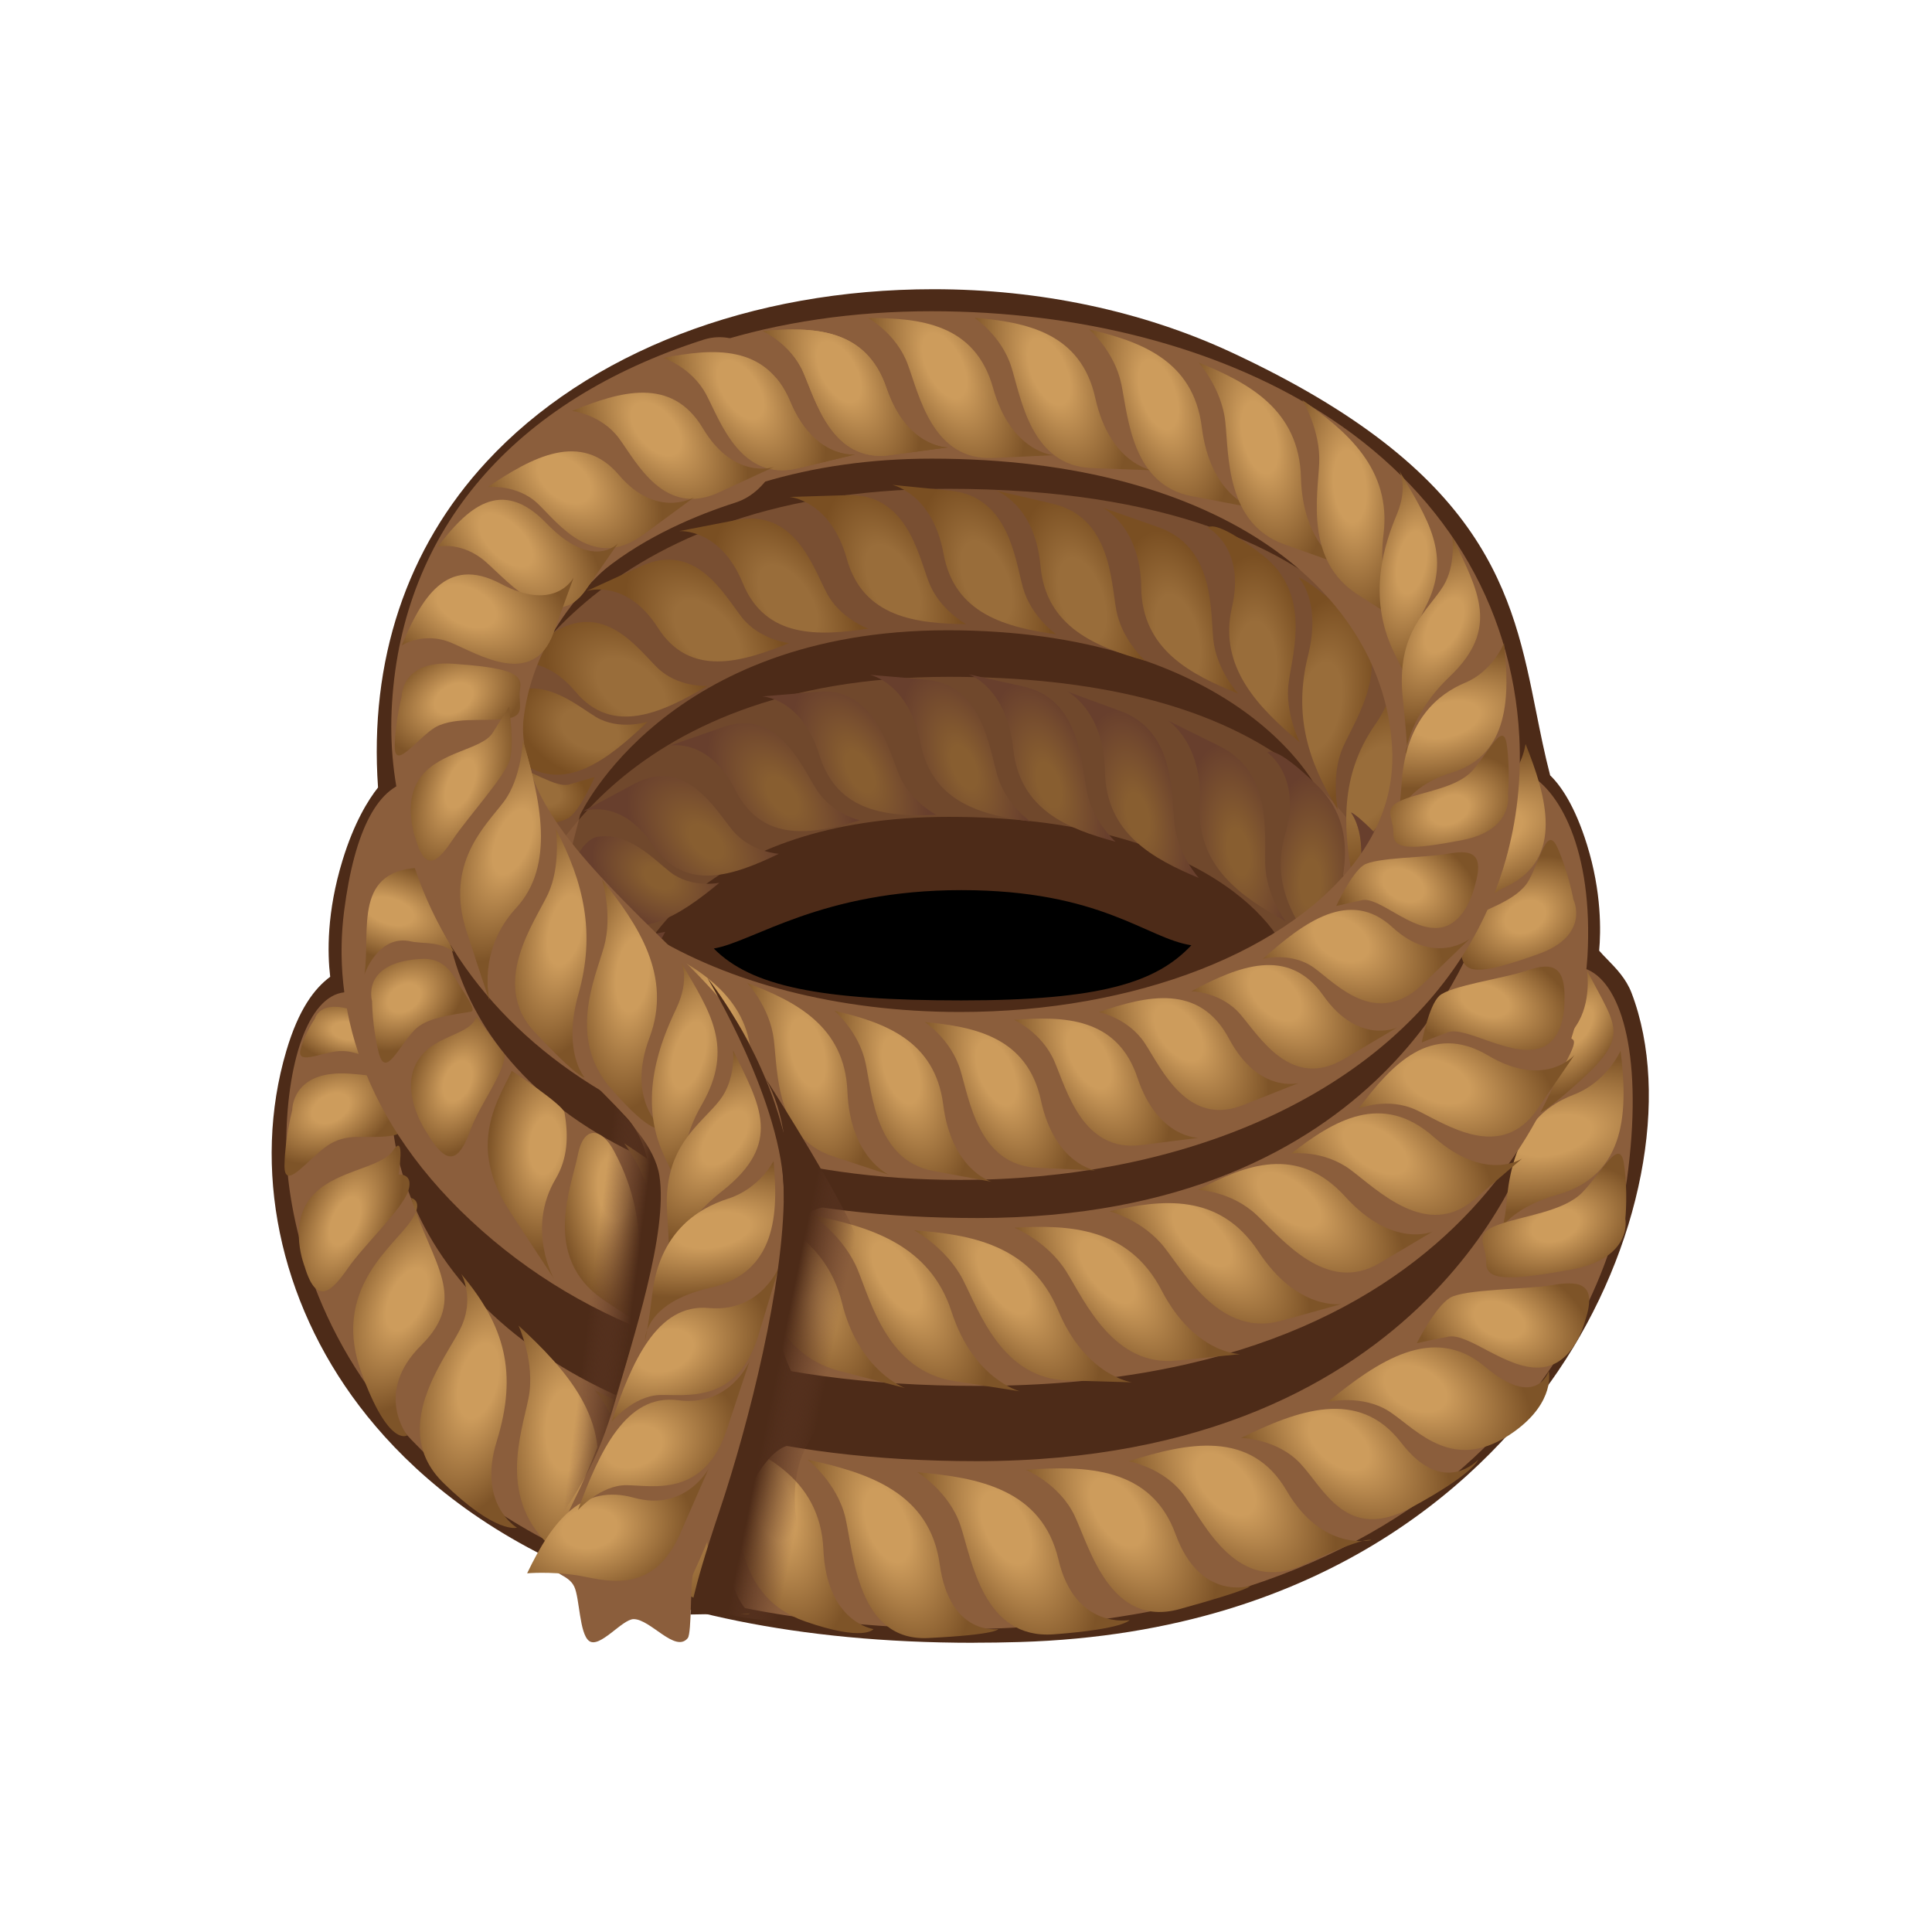 <?xml version="1.0" encoding="utf-8"?>
<!-- Generator: Adobe Illustrator 15.0.0, SVG Export Plug-In . SVG Version: 6.00 Build 0)  -->
<!DOCTYPE svg PUBLIC "-//W3C//DTD SVG 1.1//EN" "http://www.w3.org/Graphics/SVG/1.1/DTD/svg11.dtd">
<svg version="1.1" id="Layer_1" xmlns="http://www.w3.org/2000/svg" xmlns:xlink="http://www.w3.org/1999/xlink" x="0px" y="0px"
	 width="200px" height="200px" viewBox="0 0 200 200" enable-background="new 0 0 200 200" xml:space="preserve">
<g id="icon">
	<g id="Layer_2">
	</g>
	<g>
		
			<radialGradient id="SVGID_1_" cx="249.425" cy="-629.999" r="69.238" gradientTransform="matrix(1 0 0 -1 -150 -530)" gradientUnits="userSpaceOnUse">
			<stop  offset="0.08" style="stop-color:#B8CFF0"/>
			<stop  offset="0.16" style="stop-color:#8DA6C7"/>
			<stop  offset="0.73" style="stop-color:#000000"/>
			<stop  offset="0.81" style="stop-color:#08090B"/>
			<stop  offset="1" style="stop-color:#3F4A5D"/>
		</radialGradient>
		<path fill="url(#SVGID_1_)" d="M100.734,169.12c-35.873-0.002-53.312-13.216-61.627-24.302
			c-8.285-11.047-11.092-24.975-7.512-37.256c1.1-3.773,2.537-6.114,4.024-7.636c-0.156-2.669,0.033-6.488,1.418-11.078
			c1.006-3.337,2.229-5.644,3.268-7.172c-0.66-12.8,3.213-24.171,11.268-32.997c10.325-11.314,26.818-17.803,45.253-17.803
			c10.658,0,21.023,2.232,29.968,6.454c26.103,12.321,28.595,24.984,31.003,37.23c0.363,1.848,0.711,3.614,1.143,5.374
			c1.268,1.455,2.595,3.75,3.701,7.367c1.299,4.231,1.463,7.88,1.368,10.202c0.929,0.964,2.175,2.277,2.884,4.162
			c4.185,11.109,1.275,26.662-7.406,39.618c-6.68,9.964-22.613,26.819-54.305,27.765c-1.494,0.045-2.988,0.067-4.44,0.067
			C100.738,169.12,100.736,169.12,100.734,169.12z"/>
		<path fill="#4D2B18" d="M100.827,170.061c-37.181-0.002-55.117-13.32-63.615-24.494c-8.317-10.935-11.148-24.685-7.572-36.779
			c1.274-4.311,2.906-6.458,4.541-7.672c-0.292-2.452-0.365-6.691,1.275-12.048c1.2-3.924,2.67-6.275,3.678-7.546
			c-0.924-13.133,2.949-24.773,11.239-33.73C60.87,36.445,77.735,29.939,96.644,29.939c10.979,0,21.638,2.259,30.827,6.535
			c26.598,12.379,29.118,25.018,31.557,37.239c0.43,2.146,0.871,4.357,1.443,6.55c1.1,1.066,2.562,3.148,3.814,7.183
			c1.529,4.916,1.438,9.02,1.259,10.964c0.243,0.288,0.556,0.608,0.845,0.904c0.91,0.934,1.942,1.993,2.504,3.459
			c4.092,10.716,1.03,26.465-7.619,39.189c-6.834,10.057-23.168,27.064-55.776,28.021c-1.565,0.048-3.14,0.07-4.664,0.07
			C100.83,170.061,100.828,170.061,100.827,170.061z"/>
		<g>
			<path fill="#8B5E3C" d="M101.102,168.641c-65.743,0-71.452-41.17-71.47-49.895c-0.019-8.691,2.262-15.627,6.011-16.021
				c3.749-0.386,4.553,7.633,4.863,12.418c1.078,16.659,17.594,36.115,60.596,36.115c47.6,0,57.477-33.383,57.567-33.721
				c1.265-4.52,2.188-18.751,5.731-17.14c3.543,1.612,5.748,9.195,4.013,21.746C166.88,133.223,155.096,167.417,101.102,168.641z"/>
		</g>
		<g opacity="0.71">
			<path fill="#8B5E3C" d="M142.589,91.914c-3.478,0-4.269-1.303-4.596-5.809c-0.404-5.55-10.986-20.859-39.895-20.859
				c-29.102,0-37.984,18.958-38.047,19.121c0.054-0.14-1.968,7.547-1.968,7.547l-8.146-14.777
				c0.903-2.715,9.936-26.536,48.161-26.536c45.429,0,50.734,24.353,51.279,31.816c0.35,4.78-2.404,9.015-6.15,9.46
				C143.016,91.902,142.8,91.914,142.589,91.914z"/>
		</g>
		<g opacity="0.57">
			<path fill="#8B5E3C" d="M136.35,105.256c-3.479,0-2.416-0.479-2.744-4.984c-0.277-3.818-8.795-15.711-35.377-15.711
				c-25.779,0-32.064,14.73-32.121,14.871c0.062-0.155-1.21-0.193-1.21-0.193L54.12,94.543c0.834-2.505,9.157-24.479,44.105-24.479
				c15.156,0,26.932,2.941,34.998,8.741c9.604,6.904,11.621,15.97,11.971,20.759c0.353,4.779-3.834,2.909-7.58,3.354
				C137.4,102.943,136.561,105.256,136.35,105.256z"/>
		</g>
		<g>
			
				<radialGradient id="SVGID_2_" cx="-1407.064" cy="1034.502" r="6.71" gradientTransform="matrix(-0.872 -0.296 -0.449 1.88 -625.875 -2288.275)" gradientUnits="userSpaceOnUse">
				<stop  offset="0.351" style="stop-color:#996D3A"/>
				<stop  offset="0.879" style="stop-color:#7A4F22"/>
			</radialGradient>
			<path fill="url(#SVGID_2_)" d="M138.482,83.812c0,0-0.721-3.574,0.529-6.43c1.252-2.854,5.605-9.189,0.777-13.508
				c-4.684-4.187-5.354-4.076-5.354-4.076s2.387,2.384,0.977,8.053C133.88,74.021,135.389,78.84,138.482,83.812z"/>
			
				<radialGradient id="SVGID_3_" cx="-1605.113" cy="675.415" r="6.71" gradientTransform="matrix(-0.702 -0.724 -1.01 1.484 -302.73 -2083.225)" gradientUnits="userSpaceOnUse">
				<stop  offset="0.351" style="stop-color:#996D3A"/>
				<stop  offset="0.879" style="stop-color:#7A4F22"/>
			</radialGradient>
			<path fill="url(#SVGID_3_)" d="M140.073,91.174c0,0,0.481-3.639,2.534-5.597c2.054-1.957,8.054-5.479,5.021-11.933
				c-2.938-6.257-3.588-6.504-3.588-6.504s1.418,3.416-1.681,7.861C138.991,79.84,138.833,85.023,140.073,91.174z"/>
			
				<radialGradient id="SVGID_4_" cx="-1147.28" cy="1197.523" r="6.661" gradientTransform="matrix(-0.907 0.045 0.056 1.952 -977.637 -2217.058)" gradientUnits="userSpaceOnUse">
				<stop  offset="0.351" style="stop-color:#996D3A"/>
				<stop  offset="0.879" style="stop-color:#7A4F22"/>
			</radialGradient>
			<path fill="url(#SVGID_4_)" d="M134.559,76.854c0,0-1.604-3.122-1.146-6.296c0.455-3.177,2.318-9.18-2.732-13.106
				c-5.057-3.925-5.629-2.811-5.629-2.811s3.914,2.019,2.479,8.221C126.089,69.066,130.329,73.296,134.559,76.854z"/>
			
				<radialGradient id="SVGID_5_" cx="-847.507" cy="1299.937" r="6.677" gradientTransform="matrix(-0.861 0.353 0.513 1.849 -1274.675 -2038.412)" gradientUnits="userSpaceOnUse">
				<stop  offset="0.351" style="stop-color:#996D3A"/>
				<stop  offset="0.879" style="stop-color:#7A4F22"/>
			</radialGradient>
			<path fill="url(#SVGID_5_)" d="M128.188,71.805c0,0-2.274-2.438-2.588-5.632c-0.307-3.196,0.07-9.579-5.711-11.607
				c-5.777-2.026-5.777-2.026-5.777-2.026s3.947,1.854,4.027,8.28C118.221,67.248,123.288,69.845,128.188,71.805z"/>
			
				<radialGradient id="SVGID_6_" cx="-734.492" cy="1322.266" r="6.675" gradientTransform="matrix(-0.831 0.446 0.651 1.783 -1359.14 -1967.908)" gradientUnits="userSpaceOnUse">
				<stop  offset="0.351" style="stop-color:#996D3A"/>
				<stop  offset="0.879" style="stop-color:#7A4F22"/>
			</radialGradient>
			<path fill="url(#SVGID_6_)" d="M118.547,68.396c0,0-2.454-2.178-3.003-5.322c-0.549-3.147-0.655-9.541-6.567-10.924
				c-5.91-1.381-5.91-1.381-5.91-1.381s4.072,1.411,4.641,7.798C108.271,64.955,113.518,66.983,118.547,68.396z"/>
			
				<radialGradient id="SVGID_7_" cx="-600.672" cy="1341.022" r="6.675" gradientTransform="matrix(-0.787 0.552 0.808 1.686 -1454.155 -1869.213)" gradientUnits="userSpaceOnUse">
				<stop  offset="0.351" style="stop-color:#996D3A"/>
				<stop  offset="0.879" style="stop-color:#7A4F22"/>
			</radialGradient>
			<path fill="url(#SVGID_7_)" d="M109.348,65.675c0,0-2.636-1.841-3.466-4.893c-0.83-3.055-1.512-9.393-7.518-9.991
				c-6.004-0.599-6.004-0.599-6.004-0.599s4.177,0.868,5.316,7.138C98.815,63.605,104.216,64.932,109.348,65.675z"/>
			
				<radialGradient id="SVGID_8_" cx="-463.671" cy="1351.73" r="6.677" gradientTransform="matrix(-0.733 0.651 0.955 1.57 -1538.334 -1759.973)" gradientUnits="userSpaceOnUse">
				<stop  offset="0.351" style="stop-color:#996D3A"/>
				<stop  offset="0.879" style="stop-color:#7A4F22"/>
			</radialGradient>
			<path fill="url(#SVGID_8_)" d="M100.017,64.614c0,0-2.787-1.486-3.887-4.409c-1.099-2.926-2.344-9.133-8.373-8.947
				c-6.027,0.187-6.027,0.187-6.027,0.187s4.232,0.319,5.929,6.399C89.353,63.929,94.845,64.543,100.017,64.614z"/>
			
				<radialGradient id="SVGID_9_" cx="-296.446" cy="1353.972" r="6.678" gradientTransform="matrix(-0.655 0.763 1.121 1.401 -1630.418 -1608.467)" gradientUnits="userSpaceOnUse">
				<stop  offset="0.351" style="stop-color:#996D3A"/>
				<stop  offset="0.879" style="stop-color:#7A4F22"/>
			</radialGradient>
			<path fill="url(#SVGID_9_)" d="M89.897,65.078c0,0-2.929-1.021-4.343-3.74c-1.414-2.721-3.337-8.666-9.297-7.511
				C70.3,54.983,70.3,54.983,70.3,54.983s4.235-0.366,6.591,5.381C79.245,66.116,84.761,65.841,89.897,65.078z"/>
			
				<radialGradient id="SVGID_10_" cx="-66.454" cy="1322.088" r="6.676" gradientTransform="matrix(-0.512 0.919 1.342 1.13 -1735.079 -1367.321)" gradientUnits="userSpaceOnUse">
				<stop  offset="0.351" style="stop-color:#996D3A"/>
				<stop  offset="0.879" style="stop-color:#7A4F22"/>
			</radialGradient>
			<path fill="url(#SVGID_10_)" d="M81.685,66.573c0,0-3.053-0.319-4.908-2.692c-1.857-2.378-4.77-7.853-10.422-5.272
				c-5.65,2.582-5.65,2.582-5.65,2.582s4.096-1.381,7.398,3.793C71.405,70.162,76.772,68.565,81.685,66.573z"/>
			
				<radialGradient id="SVGID_11_" cx="91.227" cy="1292.221" r="6.678" gradientTransform="matrix(-0.407 0.992 1.456 0.904 -1779.042 -1187.41)" gradientUnits="userSpaceOnUse">
				<stop  offset="0.351" style="stop-color:#996D3A"/>
				<stop  offset="0.879" style="stop-color:#7A4F22"/>
			</radialGradient>
			<path fill="url(#SVGID_11_)" d="M73.226,71.008c0,0-3.065,0.174-5.168-1.88c-2.104-2.058-5.596-7.013-10.918-3.553
				c-5.322,3.461-5.322,3.461-5.322,3.461s3.912-2.022,7.758,2.572C63.421,76.207,68.57,73.767,73.226,71.008z"/>
			
				<radialGradient id="SVGID_12_" cx="314.194" cy="1222.519" r="5.278" gradientTransform="matrix(-0.223 1.072 1.584 0.509 -1805.329 -883.599)" gradientUnits="userSpaceOnUse">
				<stop  offset="0.351" style="stop-color:#996D3A"/>
				<stop  offset="0.879" style="stop-color:#7A4F22"/>
			</radialGradient>
			<path fill="url(#SVGID_12_)" d="M67.045,74.714c0,0-2.968,0.956-5.388-0.511c-1.871-1.135-4.86-3.747-8.246-2.685
				c-0.993,0.312-4.19,3.781,0.383,7.278C58.368,82.301,62.977,78.6,67.045,74.714z"/>
			
				<radialGradient id="SVGID_13_" cx="-902.438" cy="43.182" r="3.417" gradientTransform="matrix(0.22 -1.064 -1.572 -0.46 322.54 -858.351)" gradientUnits="userSpaceOnUse">
				<stop  offset="0.351" style="stop-color:#996D3A"/>
				<stop  offset="0.879" style="stop-color:#7A4F22"/>
			</radialGradient>
			<path fill="url(#SVGID_13_)" d="M52.572,79.158c2.438,0.501,4.938,2.439,6.343,2.049c1.725-0.48,2.646-0.771,2.646-0.771
				s-1.434,3.326-2.639,4.192c-0.521,0.374-1.782,0.649-3.225,0.886C53.792,85.826,52.017,79.045,52.572,79.158z"/>
		</g>
		<g>
			
				<radialGradient id="SVGID_14_" cx="-1509.919" cy="959.393" r="6.709" gradientTransform="matrix(-0.814 -0.394 -0.554 1.822 -556.18 -2244.283)" gradientUnits="userSpaceOnUse">
				<stop  offset="0.188" style="stop-color:#885E30"/>
				<stop  offset="0.879" style="stop-color:#683F2D"/>
			</radialGradient>
			<path fill="url(#SVGID_14_)" d="M142.113,108.482c0,0-0.45-3.644,0.933-6.344c1.384-2.705,5.966-8.523,1.64-13.371
				c-4.193-4.696-4.843-4.661-4.843-4.661s2.121,2.643,0.396,8.131C138.363,98.213,139.486,103.182,142.113,108.482z"/>
			
				<radialGradient id="SVGID_15_" cx="-1280.254" cy="1148.739" r="6.663" gradientTransform="matrix(-0.87 -0.057 -0.076 1.95 -890.86 -2221.637)" gradientUnits="userSpaceOnUse">
				<stop  offset="0.188" style="stop-color:#885E30"/>
				<stop  offset="0.879" style="stop-color:#683F2D"/>
			</radialGradient>
			<path fill="url(#SVGID_15_)" d="M138.823,101.109c0,0-1.326-3.292-0.679-6.398c0.646-3.113,2.822-8.884-1.744-13.363
				c-4.567-4.478-5.188-3.434-5.188-3.434s3.604,2.453,1.824,8.467C131.251,92.4,135.021,97.09,138.823,101.109z"/>
			
				<radialGradient id="SVGID_16_" cx="-997.269" cy="1277.817" r="6.677" gradientTransform="matrix(-0.846 0.255 0.368 1.899 -1185.726 -2084.142)" gradientUnits="userSpaceOnUse">
				<stop  offset="0.188" style="stop-color:#885E30"/>
				<stop  offset="0.879" style="stop-color:#683F2D"/>
			</radialGradient>
			<path fill="url(#SVGID_16_)" d="M133.075,95.365c0,0-2.013-2.686-2.099-5.902c-0.08-3.219,0.699-9.533-4.688-12.203
				c-5.387-2.669-5.387-2.669-5.387-2.669s3.646,2.29,3.301,8.701C123.855,89.704,128.523,92.86,133.075,95.365z"/>
			
				<radialGradient id="SVGID_17_" cx="-887.378" cy="1310.1" r="6.674" gradientTransform="matrix(-0.824 0.351 0.503 1.85 -1272.386 -2027.74)" gradientUnits="userSpaceOnUse">
				<stop  offset="0.188" style="stop-color:#885E30"/>
				<stop  offset="0.879" style="stop-color:#683F2D"/>
			</radialGradient>
			<path fill="url(#SVGID_17_)" d="M124.093,90.884c0,0-2.2-2.444-2.518-5.64c-0.313-3.197,0.008-9.577-5.548-11.62
				c-5.555-2.042-5.555-2.042-5.555-2.042s3.795,1.865,3.914,8.29C114.503,86.301,119.38,88.91,124.093,90.884z"/>
			
				<radialGradient id="SVGID_18_" cx="-754.607" cy="1339.399" r="6.678" gradientTransform="matrix(-0.788 0.462 0.66 1.771 -1370.038 -1942.175)" gradientUnits="userSpaceOnUse">
				<stop  offset="0.188" style="stop-color:#885E30"/>
				<stop  offset="0.879" style="stop-color:#683F2D"/>
			</radialGradient>
			<path fill="url(#SVGID_18_)" d="M115.484,87.139c0,0-2.396-2.131-2.985-5.264c-0.591-3.135-0.822-9.525-6.521-10.799
				c-5.694-1.271-5.694-1.271-5.694-1.271s3.932,1.335,4.604,7.708C105.562,83.892,110.634,85.82,115.484,87.139z"/>
			
				<radialGradient id="SVGID_19_" cx="-617.439" cy="1361.785" r="6.676" gradientTransform="matrix(-0.744 0.566 0.808 1.671 -1459.883 -1846.659)" gradientUnits="userSpaceOnUse">
				<stop  offset="0.188" style="stop-color:#885E30"/>
				<stop  offset="0.879" style="stop-color:#683F2D"/>
			</radialGradient>
			<path fill="url(#SVGID_19_)" d="M106.643,85.031c0,0-2.562-1.793-3.42-4.828c-0.854-3.039-1.636-9.361-7.406-9.855
				c-5.77-0.492-5.77-0.492-5.77-0.492s4.022,0.792,5.239,7.041C96.501,83.15,101.708,84.38,106.643,85.031z"/>
			
				<radialGradient id="SVGID_20_" cx="-447.863" cy="1377.019" r="6.676" gradientTransform="matrix(-0.676 0.686 0.978 1.521 -1560.441 -1707.302)" gradientUnits="userSpaceOnUse">
				<stop  offset="0.188" style="stop-color:#885E30"/>
				<stop  offset="0.879" style="stop-color:#683F2D"/>
			</radialGradient>
			<path fill="url(#SVGID_20_)" d="M96.946,84.355c0,0-2.73-1.348-3.9-4.215c-1.171-2.869-2.613-9.008-8.383-8.527
				c-5.768,0.481-5.768,0.481-5.768,0.481s4.07,0.112,5.938,6.102C86.701,84.191,91.989,84.537,96.946,84.355z"/>
			
				<radialGradient id="SVGID_21_" cx="-207.755" cy="1365.051" r="6.675" gradientTransform="matrix(-0.55 0.857 1.207 1.276 -1680.892 -1481.381)" gradientUnits="userSpaceOnUse">
				<stop  offset="0.188" style="stop-color:#885E30"/>
				<stop  offset="0.879" style="stop-color:#683F2D"/>
			</radialGradient>
			<path fill="url(#SVGID_21_)" d="M89.003,84.92c0,0-2.896-0.66-4.511-3.233c-1.616-2.579-4.036-8.358-9.606-6.424
				c-5.567,1.935-5.567,1.935-5.567,1.935s4.004-0.912,6.815,4.612C78.946,87.34,84.179,86.352,89.003,84.92z"/>
			
				<radialGradient id="SVGID_22_" cx="-41.703" cy="1348.034" r="6.678" gradientTransform="matrix(-0.454 0.942 1.331 1.064 -1740.058 -1307.911)" gradientUnits="userSpaceOnUse">
				<stop  offset="0.188" style="stop-color:#885E30"/>
				<stop  offset="0.879" style="stop-color:#683F2D"/>
			</radialGradient>
			<path fill="url(#SVGID_22_)" d="M80.628,88.386c0,0-2.939-0.171-4.812-2.454c-1.871-2.286-4.879-7.615-10.193-4.768
				c-5.312,2.848-5.312,2.848-5.312,2.848s3.87-1.572,7.239,3.436C70.919,92.462,75.999,90.611,80.628,88.386z"/>
			
				<radialGradient id="SVGID_23_" cx="201.049" cy="1294.965" r="5.279" gradientTransform="matrix(-0.284 1.042 1.479 0.685 -1789.931 -1005.705)" gradientUnits="userSpaceOnUse">
				<stop  offset="0.188" style="stop-color:#885E30"/>
				<stop  offset="0.879" style="stop-color:#683F2D"/>
			</radialGradient>
			<path fill="url(#SVGID_23_)" d="M74.479,91.383c0,0-2.898,0.617-5.113-1.115c-1.713-1.341-4.395-4.278-7.699-3.602
				c-0.969,0.199-4.252,3.294-0.116,7.293C65.688,97.963,70.335,94.795,74.479,91.383z"/>
			
				<radialGradient id="SVGID_24_" cx="-775.002" cy="9.386" r="3.408" gradientTransform="matrix(0.28 -1.035 -1.471 -0.635 294.956 -698.771)" gradientUnits="userSpaceOnUse">
				<stop  offset="0.188" style="stop-color:#885E30"/>
				<stop  offset="0.879" style="stop-color:#683F2D"/>
			</radialGradient>
			<path fill="url(#SVGID_24_)" d="M60.36,94.182c2.295,0.772,4.555,2.984,5.922,2.754c1.681-0.284,2.58-0.472,2.58-0.472
				s-1.59,3.153-2.799,3.88c-0.521,0.314-1.744,0.446-3.139,0.521C61.083,100.961,59.838,94.006,60.36,94.182z"/>
		</g>
		<g>
			
				<radialGradient id="SVGID_25_" cx="935.313" cy="315.501" r="6.902" gradientTransform="matrix(0.769 0.564 0.86 -1.605 -948.462 113.37)" gradientUnits="userSpaceOnUse">
				<stop  offset="0.27" style="stop-color:#CD9C5C"/>
				<stop  offset="1" style="stop-color:#7E5428"/>
			</radialGradient>
			<path fill="url(#SVGID_25_)" d="M42.545,124.012c0,0,1.741,0.303-0.505,3.033c-2.249,2.732-7.5,7.096-4.65,14.982
				c2.85,7.886,4.773,6.562,4.773,6.562s-3.504-4.414,1.43-9.313C48.53,134.374,44.773,130.878,42.545,124.012z"/>
			
				<radialGradient id="SVGID_26_" cx="804.565" cy="121.032" r="7.827" gradientTransform="matrix(0.857 0.35 0.534 -1.788 -704.605 77.766)" gradientUnits="userSpaceOnUse">
				<stop  offset="0.27" style="stop-color:#CD9C5C"/>
				<stop  offset="1" style="stop-color:#7E5428"/>
			</radialGradient>
			<path fill="url(#SVGID_26_)" d="M47.745,131.879c0,0,1.515,2.566-0.159,5.812s-7.306,10.312-1.693,15.812
				c5.444,5.334,7.626,4.644,7.626,4.644s-4.123-2.394-2.1-8.937C53.622,142.093,52.243,137.215,47.745,131.879z"/>
			
				<radialGradient id="SVGID_27_" cx="516.204" cy="-110.167" r="8.203" gradientTransform="matrix(0.908 0.022 0.033 -1.894 -406.542 -71.957)" gradientUnits="userSpaceOnUse">
				<stop  offset="0.27" style="stop-color:#CD9C5C"/>
				<stop  offset="1" style="stop-color:#7E5428"/>
			</radialGradient>
			<path fill="url(#SVGID_27_)" d="M53.671,137.215c0,0,1.772,3.811,1.044,7.503c-0.729,3.696-3.32,10.591,2.588,15.649
				c5.907,5.058,7.903,2.854,7.903,2.854s-5.871-1.771-3.789-8.938C63.503,147.113,58.599,141.77,53.671,137.215z"/>
			
				<radialGradient id="SVGID_28_" cx="173.064" cy="-257.392" r="8.044" gradientTransform="matrix(0.876 -0.28 -0.428 -1.827 -193.1 -269.286)" gradientUnits="userSpaceOnUse">
				<stop  offset="0.27" style="stop-color:#CD9C5C"/>
				<stop  offset="1" style="stop-color:#7E5428"/>
			</radialGradient>
			<path fill="url(#SVGID_28_)" d="M61.604,143.941c0,0,2.624,3.062,2.822,6.849c0.196,3.785-0.614,11.258,6.279,14.147
				c6.891,2.889,6.891,2.092,6.891,2.092s-4.68-1.729-4.423-9.293C73.434,150.172,67.435,146.674,61.604,143.941z"/>
			
				<radialGradient id="SVGID_29_" cx="61.446" cy="-287.351" r="8.022" gradientTransform="matrix(0.85 -0.372 -0.568 -1.774 -135.361 -331.234)" gradientUnits="userSpaceOnUse">
				<stop  offset="0.27" style="stop-color:#CD9C5C"/>
				<stop  offset="1" style="stop-color:#7E5428"/>
			</radialGradient>
			<path fill="url(#SVGID_29_)" d="M72.64,147.904c0,0,2.854,2.775,3.345,6.521c0.491,3.749,0.327,10.972,7.354,13.421
				c6.148,2.146,7.088,0.795,7.088,0.795s-4.856-0.668-5.19-8.229C84.905,152.85,78.659,150.005,72.64,147.904z"/>
			
				<radialGradient id="SVGID_30_" cx="-79.154" cy="-316.372" r="8.066" gradientTransform="matrix(0.811 -0.478 -0.73 -1.691 -74.916 -414.955)" gradientUnits="userSpaceOnUse">
				<stop  offset="0.27" style="stop-color:#CD9C5C"/>
				<stop  offset="1" style="stop-color:#7E5428"/>
			</radialGradient>
			<path fill="url(#SVGID_30_)" d="M83.597,151.104c0,0,3.092,2.396,3.93,6.06c0.836,3.663,1.252,12.767,8.559,12.405
				c7.244-0.354,7.244-0.928,7.244-0.928s-5.016,0.771-6.049-6.703C96.248,154.461,89.774,152.43,83.597,151.104z"/>
			
				<radialGradient id="SVGID_31_" cx="-221.236" cy="-330.81" r="8.226" gradientTransform="matrix(0.762 -0.578 -0.882 -1.589 -19.06 -495.414)" gradientUnits="userSpaceOnUse">
				<stop  offset="0.27" style="stop-color:#CD9C5C"/>
				<stop  offset="1" style="stop-color:#7E5428"/>
			</radialGradient>
			<path fill="url(#SVGID_31_)" d="M94.964,152.407c0,0,3.297,1.991,4.467,5.524c1.17,3.534,2.344,11.801,9.654,11.254
				c7.315-0.545,7.849-1.479,7.849-1.479s-5.646,1.041-7.363-6.257C107.854,154.146,101.229,152.943,94.964,152.407z"/>
			
				<radialGradient id="SVGID_32_" cx="-404.235" cy="-335.237" r="8.156" gradientTransform="matrix(0.689 -0.692 -1.055 -1.437 40.488 -604.923)" gradientUnits="userSpaceOnUse">
				<stop  offset="0.27" style="stop-color:#CD9C5C"/>
				<stop  offset="1" style="stop-color:#7E5428"/>
			</radialGradient>
			<path fill="url(#SVGID_32_)" d="M106.193,152.152c0,0,3.494,1.459,5.058,4.777c1.563,3.321,3.701,11.62,10.854,9.646
				c7.793-2.152,7.293-2.406,7.293-2.406s-5.16,1.629-7.697-5.335C119.164,151.865,112.464,151.705,106.193,152.152z"/>
			
				<radialGradient id="SVGID_33_" cx="-672.793" cy="-292.503" r="8.119" gradientTransform="matrix(0.553 -0.853 -1.288 -1.191 122.162 -768.596)" gradientUnits="userSpaceOnUse">
				<stop  offset="0.27" style="stop-color:#CD9C5C"/>
				<stop  offset="1" style="stop-color:#7E5428"/>
			</radialGradient>
			<path fill="url(#SVGID_33_)" d="M116.823,151.266c0,0,3.684,0.644,5.801,3.594c2.119,2.959,5.513,10.307,12.34,7.111
				c6.466-3.021,6.992-2.541,6.992-2.541s-5.041,1.264-8.758-5.104C129.482,147.943,122.889,149.352,116.823,151.266z"/>
			
				<radialGradient id="SVGID_34_" cx="-844.668" cy="-254.664" r="7.771" gradientTransform="matrix(0.451 -0.931 -1.412 -0.981 159.991 -886.874)" gradientUnits="userSpaceOnUse">
				<stop  offset="0.27" style="stop-color:#CD9C5C"/>
				<stop  offset="1" style="stop-color:#7E5428"/>
			</radialGradient>
			<path fill="url(#SVGID_34_)" d="M128.468,148.855c0,0,3.726,0.062,6.158,2.662c2.437,2.604,4.774,8.178,11.418,4.572
				c6.646-3.604,6.974-4.986,6.974-4.986s-3.562,3.979-7.972-1.761C140.639,143.6,134.264,146.02,128.468,148.855z"/>
			
				<radialGradient id="SVGID_35_" cx="-1114.108" cy="-160.994" r="7.527" gradientTransform="matrix(0.272 -1.022 -1.558 -0.607 198.747 -1092.609)" gradientUnits="userSpaceOnUse">
				<stop  offset="0.27" style="stop-color:#CD9C5C"/>
				<stop  offset="1" style="stop-color:#7E5428"/>
			</radialGradient>
			<path fill="url(#SVGID_35_)" d="M137.45,145.131c0,0,3.649-0.863,6.502,1.072c2.854,1.939,6.608,6.443,12.801,1.996
				c4.332-3.113,3.574-6.279,3.574-6.279s-1.238,4.083-6.589-0.43C148.389,136.971,142.6,140.919,137.45,145.131z"/>
			
				<radialGradient id="SVGID_36_" cx="1107.701" cy="506.687" r="4.579" gradientTransform="matrix(0.695 0.683 1.042 -1.45 -1134.483 84.308)" gradientUnits="userSpaceOnUse">
				<stop  offset="0.27" style="stop-color:#CD9C5C"/>
				<stop  offset="1" style="stop-color:#7E5428"/>
			</radialGradient>
			<path fill="url(#SVGID_36_)" d="M164.292,100.483c0,0,0.502,3.271-1.125,5.687c-1.912,2.842,1.726-0.719-1.985,5.355
				c-1.976,3.231-3.623,5.623,1.33,1.307C168.917,107.25,167.548,106.75,164.292,100.483z"/>
			
				<radialGradient id="SVGID_37_" cx="-1455.76" cy="11.646" r="4.976" gradientTransform="matrix(-0.251 -1.012 -1.413 0.573 -314.706 -1365.174)" gradientUnits="userSpaceOnUse">
				<stop  offset="0.27" style="stop-color:#CD9C5C"/>
				<stop  offset="1" style="stop-color:#7E5428"/>
			</radialGradient>
			<path fill="url(#SVGID_37_)" d="M30.251,114.919c0,0-0.081-4.212,5.972-3.771c6.051,0.438,4.507,1.453,4.171,3.252
				s2.45,2.881-0.072,3.203c-2.522,0.319-4.436-0.433-6.537,1.071c-2.102,1.509-4.396,4.746-4.333,1.894
				C29.515,117.713,30.251,114.919,30.251,114.919z"/>
			
				<radialGradient id="SVGID_38_" cx="-1353.299" cy="-194.461" r="4.16" gradientTransform="matrix(-0.062 -0.819 -1.449 -0.13 -329.692 -1026.911)" gradientUnits="userSpaceOnUse">
				<stop  offset="0.27" style="stop-color:#CD9C5C"/>
				<stop  offset="1" style="stop-color:#7E5428"/>
			</radialGradient>
			<path fill="url(#SVGID_38_)" d="M32.595,105.461c0,0,0.554-2.541,5.316-0.347c4.761,2.194,3.38,2.306,2.849,3.274
				c-0.532,0.965,1.531,2.5-0.527,1.889c-2.058-0.613-3.474-1.672-5.371-1.445c-1.897,0.229-4.202,1.432-3.733-0.254
				C31.597,106.895,32.595,105.461,32.595,105.461z"/>
			
				<radialGradient id="SVGID_39_" cx="-1553.242" cy="442.141" r="5.409" gradientTransform="matrix(-0.735 -0.579 -0.82 1.584 -743.358 -1473.265)" gradientUnits="userSpaceOnUse">
				<stop  offset="0.27" style="stop-color:#CD9C5C"/>
				<stop  offset="1" style="stop-color:#7E5428"/>
			</radialGradient>
			<path fill="url(#SVGID_39_)" d="M31.539,131.121c0,0-1.722-4.268,0.637-7.145c2.358-2.885,7.251-2.963,8.529-4.894
				c1.279-1.928,0.552,2.508,0.552,2.508s1.587-0.17,1.014,1.675c-0.573,1.842-4.598,5.637-6.242,7.998
				C34.385,133.627,32.802,135.316,31.539,131.121z"/>
			
				<radialGradient id="SVGID_40_" cx="41.306" cy="1430.354" r="6.125" gradientTransform="matrix(-0.268 1.015 1.548 0.559 -2047.93 -704.863)" gradientUnits="userSpaceOnUse">
				<stop  offset="0.27" style="stop-color:#CD9C5C"/>
				<stop  offset="1" style="stop-color:#7E5428"/>
			</radialGradient>
			<path fill="url(#SVGID_40_)" d="M164.079,136.75c0,0-1.078,4.561-4.601,4.814c-3.52,0.256-7.442-3.605-9.561-3.192
				s-3.25,0.676-3.25,0.676s1.922-3.788,3.432-4.7s7.848-0.857,10.502-1.303C163.259,132.602,165.48,132.611,164.079,136.75z"/>
			
				<radialGradient id="SVGID_41_" cx="-1026.399" cy="545.221" r="8.065" gradientTransform="matrix(-0.516 -0.797 -1.785 0.576 604.294 -1014.543)" gradientUnits="userSpaceOnUse">
				<stop  offset="0.27" style="stop-color:#CD9C5C"/>
				<stop  offset="1" style="stop-color:#7E5428"/>
			</radialGradient>
			<path fill="url(#SVGID_41_)" d="M167.762,108.771c0,0-1.402,3.229-4.861,4.553c-3.457,1.318-6.396,4.189-6.949,11.225
				c-0.283,3.596-1.656,5.502-1.656,5.502s-0.34-4.314,6.941-6.377S168.486,114.72,167.762,108.771z"/>
			
				<radialGradient id="SVGID_42_" cx="-1256.273" cy="757.571" r="5.651" gradientTransform="matrix(-0.206 -1.034 -1.578 0.43 1097.653 -1497.893)" gradientUnits="userSpaceOnUse">
				<stop  offset="0.27" style="stop-color:#CD9C5C"/>
				<stop  offset="1" style="stop-color:#7E5428"/>
			</radialGradient>
			<path fill="url(#SVGID_42_)" d="M168.255,126.178c0,0,0.83,4.104-5.721,5.271c-6.552,1.169-8.724,1.101-8.681-0.748
				c0.039-1.852-1.467-2.904,1.172-3.889c2.642-0.979,6.802-1.353,8.783-3.379c1.979-2.024,3.857-5.804,4.297-2.994
				C168.546,123.25,168.255,126.178,168.255,126.178z"/>
		</g>
		<g>
			<path fill="#8B5E3C" d="M101.217,143.468c-22.981,0-39.259-5.421-51.279-16.03c-12.977-11.453-15.502-23.854-14.318-33.104
				c1.073-8.387,3.531-13.173,7.281-13.535c3.756-0.367,2.773,7.574,3.057,12.359c0.944,15.92,15.958,32.932,55.26,32.932
				c42.573,0,51.644-29.362,52.009-30.612c1.229-4.536,1.039-17.122,4.594-15.549c3.558,1.569,7.148,8.058,6.511,19.12
				C163.723,109.518,154.02,143.468,101.217,143.468z"/>
		</g>
		<g>
			
				<radialGradient id="SVGID_43_" cx="616.822" cy="150.463" r="5.855" gradientTransform="matrix(0.933 0.479 0.386 -1.814 -577.144 96.043)" gradientUnits="userSpaceOnUse">
				<stop  offset="0.27" style="stop-color:#CD9C5C"/>
				<stop  offset="1" style="stop-color:#7E5428"/>
			</radialGradient>
			<path fill="url(#SVGID_43_)" d="M52.975,110.857c-1.273,2.834-4.774,7.576-0.207,14.539c4.565,6.959,4.565,6.959,4.565,6.959
				s-2.887-5.129,0.193-10.33c1.232-2.082,1.348-4.396,0.909-6.85C58.286,114.35,52.975,110.857,52.975,110.857z"/>
			
				<radialGradient id="SVGID_44_" cx="439.964" cy="8.023" r="6.177" gradientTransform="matrix(0.958 0.241 0.007 -1.958 -358.048 32.701)" gradientUnits="userSpaceOnUse">
				<stop  offset="0.27" style="stop-color:#CD9C5C"/>
				<stop  offset="1" style="stop-color:#7E5428"/>
			</radialGradient>
			<path fill="url(#SVGID_44_)" d="M59.806,119.596c-0.634,3.237-3.768,10.543,2.618,14.926c6.192,4.246,6.895,4.072,6.895,4.072
				s-3.216-2.438-3.133-8.785c0.054-4.037-0.909-7.484-2.648-10.701C62.3,116.822,60.438,116.357,59.806,119.596z"/>
			
				<radialGradient id="SVGID_45_" cx="118.655" cy="-142.145" r="7.157" gradientTransform="matrix(0.912 -0.111 -0.523 -1.995 -111.147 -142.805)" gradientUnits="userSpaceOnUse">
				<stop  offset="0.27" style="stop-color:#CD9C5C"/>
				<stop  offset="1" style="stop-color:#7E5428"/>
			</radialGradient>
			<path fill="url(#SVGID_45_)" d="M64.615,118.357c0,0,2.556,3.312,2.872,6.84c0.318,3.533-0.176,10.281,6.354,14.214
				c6.53,3.93,6.872,2.661,6.872,2.661s-4.797-1.922-4.822-8.857C75.867,126.277,70.149,121.948,64.615,118.357z"/>
			
				<radialGradient id="SVGID_46_" cx="-221.943" cy="-212.445" r="7.171" gradientTransform="matrix(0.791 -0.424 -0.964 -1.857 52.707 -357.833)" gradientUnits="userSpaceOnUse">
				<stop  offset="0.27" style="stop-color:#CD9C5C"/>
				<stop  offset="1" style="stop-color:#7E5428"/>
			</radialGradient>
			<path fill="url(#SVGID_46_)" d="M73.368,123.576c0,0,3.113,2.508,4.271,5.999c1.156,3.493,2.386,10.547,9.222,12.335
				c6.834,1.785,6.834,1.785,6.834,1.785s-4.786-1.737-6.527-8.803C85.429,127.823,79.224,125.355,73.368,123.576z"/>
			
				<radialGradient id="SVGID_47_" cx="-324.981" cy="-219.32" r="7.174" gradientTransform="matrix(0.739 -0.517 -1.088 -1.78 94.386 -426.232)" gradientUnits="userSpaceOnUse">
				<stop  offset="0.27" style="stop-color:#CD9C5C"/>
				<stop  offset="1" style="stop-color:#7E5428"/>
			</radialGradient>
			<path fill="url(#SVGID_47_)" d="M84.139,125.822c0,0,3.24,2.205,4.646,5.623c1.41,3.422,3.17,10.449,9.984,11.519
				c6.813,1.065,6.813,1.065,6.813,1.065s-4.812-1.24-7.072-8.229C96.25,128.816,89.999,126.988,84.139,125.822z"/>
			
				<radialGradient id="SVGID_48_" cx="-452.625" cy="-217.201" r="7.171" gradientTransform="matrix(0.668 -0.622 -1.225 -1.669 140.169 -511.531)" gradientUnits="userSpaceOnUse">
				<stop  offset="0.27" style="stop-color:#CD9C5C"/>
				<stop  offset="1" style="stop-color:#7E5428"/>
			</radialGradient>
			<path fill="url(#SVGID_48_)" d="M94.64,127.363c0,0,3.355,1.822,5.045,5.119c1.693,3.298,4.064,10.221,10.781,10.418
				c6.714,0.197,6.714,0.197,6.714,0.197s-4.787-0.638-7.643-7.447C106.682,128.834,100.439,127.789,94.64,127.363z"/>
			
				<radialGradient id="SVGID_49_" cx="-578.446" cy="-205.568" r="7.174" gradientTransform="matrix(0.59 -0.72 -1.347 -1.54 178.976 -601.483)" gradientUnits="userSpaceOnUse">
				<stop  offset="0.27" style="stop-color:#CD9C5C"/>
				<stop  offset="1" style="stop-color:#7E5428"/>
			</radialGradient>
			<path fill="url(#SVGID_49_)" d="M105.012,127.092c0,0,3.432,1.42,5.383,4.553c1.953,3.14,4.907,9.871,11.448,9.203
				c6.537-0.67,6.537-0.67,6.537-0.67s-4.709-0.025-8.123-6.586C116.842,127.027,110.684,126.771,105.012,127.092z"/>
			
				<radialGradient id="SVGID_50_" cx="-733.89" cy="-177.048" r="7.172" gradientTransform="matrix(0.484 -0.828 -1.475 -1.355 218.483 -719.591)" gradientUnits="userSpaceOnUse">
				<stop  offset="0.27" style="stop-color:#CD9C5C"/>
				<stop  offset="1" style="stop-color:#7E5428"/>
			</radialGradient>
			<path fill="url(#SVGID_50_)" d="M114.859,125.389c0,0,3.466,0.9,5.707,3.781c2.244,2.887,5.871,9.281,12.091,7.551
				c6.211-1.729,6.211-1.729,6.211-1.729s-4.535,0.729-8.584-5.415C126.234,123.427,120.277,124.152,114.859,125.389z"/>
			
				<radialGradient id="SVGID_51_" cx="-948.93" cy="-92.722" r="7.174" gradientTransform="matrix(0.301 -0.978 -1.635 -1.061 267.477 -902.22)" gradientUnits="userSpaceOnUse">
				<stop  offset="0.27" style="stop-color:#CD9C5C"/>
				<stop  offset="1" style="stop-color:#7E5428"/>
			</radialGradient>
			<path fill="url(#SVGID_51_)" d="M124.014,123.174c0,0,3.418,0.117,6.053,2.586c2.641,2.473,7.229,8.273,12.744,4.998
				c5.51-3.273,5.51-3.273,5.51-3.273s-4.117,1.834-9.057-3.604C134.32,118.434,128.866,120.604,124.014,123.174z"/>
			
				<radialGradient id="SVGID_52_" cx="-1082.18" cy="-31.529" r="7.173" gradientTransform="matrix(0.177 -1.045 -1.697 -0.822 280.43 -1037.847)" gradientUnits="userSpaceOnUse">
				<stop  offset="0.27" style="stop-color:#CD9C5C"/>
				<stop  offset="1" style="stop-color:#7E5428"/>
			</radialGradient>
			<path fill="url(#SVGID_52_)" d="M133.663,119.413c0,0,3.305-0.427,6.129,1.673c2.828,2.104,7.916,7.287,12.842,3.07
				c4.927-4.219,4.927-4.219,4.927-4.219s-3.756,2.525-9.134-2.233C143.04,112.938,138.04,116.02,133.663,119.413z"/>
			
				<radialGradient id="SVGID_53_" cx="-1275.409" cy="92.44" r="7.172" gradientTransform="matrix(-0.029 -1.114 -1.732 -0.408 271.889 -1271.155)" gradientUnits="userSpaceOnUse">
				<stop  offset="0.27" style="stop-color:#CD9C5C"/>
				<stop  offset="1" style="stop-color:#7E5428"/>
			</radialGradient>
			<path fill="url(#SVGID_53_)" d="M140.626,114.777c0,0,2.996-1.277,6.017,0.146c3.021,1.433,8.725,5.438,12.53-0.134
				c3.806-5.566,3.806-5.566,3.806-5.566s-3.025,3.541-8.924,0.043C148.157,105.764,144.07,110.188,140.626,114.777z"/>
			
				<radialGradient id="SVGID_54_" cx="-1659.959" cy="521.885" r="4.936" gradientTransform="matrix(-0.583 -1.093 -1.741 -0.044 -18.76 -1697.044)" gradientUnits="userSpaceOnUse">
				<stop  offset="0.27" style="stop-color:#CD9C5C"/>
				<stop  offset="1" style="stop-color:#7E5428"/>
			</radialGradient>
			<path fill="url(#SVGID_54_)" d="M37.729,100.865c0,0,1.426-4.191,4.821-3.408c1.171,0.271,2.821-0.065,4.406,1.066
				c0.195,0.139-1.774-3.012-2.493-5.213c-0.719-2.201-0.184-3.482-0.539-3.484C36.413,89.809,38.396,96.277,37.729,100.865z"/>
			
				<radialGradient id="SVGID_55_" cx="-1457.076" cy="242.014" r="4.18" gradientTransform="matrix(-0.571 -1.023 -1.372 0.83 -458.11 -1588.148)" gradientUnits="userSpaceOnUse">
				<stop  offset="0.27" style="stop-color:#CD9C5C"/>
				<stop  offset="1" style="stop-color:#7E5428"/>
			</radialGradient>
			<path fill="url(#SVGID_55_)" d="M38.517,103.643c0,0-1.174-3.906,4.78-4.356c1.3-0.099,2.68-0.006,3.966,2.209
				c0.808,1.391,2.177,3.129,1.463,3.239c-2.142,0.345-4.595,0.627-5.822,1.9c-1.637,1.699-3.006,5.039-3.689,2.373
				C38.531,106.346,38.517,103.643,38.517,103.643z"/>
			
				<radialGradient id="SVGID_56_" cx="-1494.07" cy="464.006" r="4.608" gradientTransform="matrix(-0.824 -0.764 -0.873 1.47 -778.665 -1711.653)" gradientUnits="userSpaceOnUse">
				<stop  offset="0.27" style="stop-color:#CD9C5C"/>
				<stop  offset="1" style="stop-color:#7E5428"/>
			</radialGradient>
			<path fill="url(#SVGID_56_)" d="M44.305,117.447c0,0-2.836-3.955-1.306-7.18c1.533-3.229,5.594-2.902,6.327-5.019l2.917,3.976
				c-0.064,1.914-2.532,5.059-3.503,7.655C47.767,119.482,46.672,121.404,44.305,117.447z"/>
			
				<radialGradient id="SVGID_57_" cx="257.215" cy="1292.209" r="5.419" gradientTransform="matrix(0.031 1.105 1.708 0.358 -2061.326 -643.262)" gradientUnits="userSpaceOnUse">
				<stop  offset="0.27" style="stop-color:#CD9C5C"/>
				<stop  offset="1" style="stop-color:#7E5428"/>
			</radialGradient>
			<path fill="url(#SVGID_57_)" d="M161.95,103.508c0,0,0.229,4.381-2.812,5.078c-3.035,0.696-7.508-2.381-9.268-1.722
				c-1.768,0.659-2.691,1.054-2.691,1.054s0.711-3.771,1.805-4.818c1.095-1.045,6.703-1.824,8.933-2.582
				C160.146,99.759,162.107,99.477,161.95,103.508z"/>
			
				<radialGradient id="SVGID_58_" cx="-1000.93" cy="579.977" r="7.137" gradientTransform="matrix(-0.749 -0.761 -1.611 0.869 338.849 -1179.693)" gradientUnits="userSpaceOnUse">
				<stop  offset="0.27" style="stop-color:#CD9C5C"/>
				<stop  offset="1" style="stop-color:#7E5428"/>
			</radialGradient>
			<path fill="url(#SVGID_58_)" d="M157.923,77.016c0,0-0.397,3.188-3.108,4.867c-2.707,1.676-5.428,5.001-4.088,11.614
				c0.686,3.379,0.842,5.062,0.842,5.062s-1.424-3.968,4.469-6.836C161.93,88.855,160.107,82.451,157.923,77.016z"/>
			
				<radialGradient id="SVGID_59_" cx="-1093.147" cy="847.421" r="4.999" gradientTransform="matrix(-0.51 -1.056 -1.447 0.685 826.602 -1639.953)" gradientUnits="userSpaceOnUse">
				<stop  offset="0.27" style="stop-color:#CD9C5C"/>
				<stop  offset="1" style="stop-color:#7E5428"/>
			</radialGradient>
			<path fill="url(#SVGID_59_)" d="M162.884,93.134c0,0,1.804,3.704-3.678,5.646c-5.478,1.938-7.412,2.163-7.856,0.438
				c-0.447-1.724-2.047-2.508,0.026-3.766c2.072-1.256,5.649-2.146,6.869-4.288c1.223-2.144,1.897-5.901,3.014-3.347
				C162.382,90.372,162.884,93.134,162.884,93.134z"/>
		</g>
		<g>
			<path fill="#8B5E3C" d="M99.372,122.143c-34.447,0-58.507-18.631-58.507-45.309c0-26.269,22.853-44.615,55.574-44.615
				c15.235,0,29.517,3.695,40.213,10.405c12.578,7.889,19.902,19.825,20.625,33.612c0.461,8.831-1.924,17.213-6.899,24.234
				C140.764,114.041,121.693,122.143,99.372,122.143z M96.439,47.478c-25.643,0-42.378,14.086-42.378,29.356
				c0,15.66,19.903,27.926,45.311,27.926c18.173,0,34.405-6.339,41.356-16.15c2.484-3.507,3.592-7.163,3.383-11.177
				C143.279,61.566,126.794,47.478,96.439,47.478z"/>
		</g>
		<g>
			
				<radialGradient id="SVGID_60_" cx="-288.285" cy="-213.224" r="6.935" gradientTransform="matrix(0.724 -0.7 -0.979 -1.648 97.746 -515.338)" gradientUnits="userSpaceOnUse">
				<stop  offset="0.27" style="stop-color:#CD9C5C"/>
				<stop  offset="1" style="stop-color:#7E5428"/>
			</radialGradient>
			<path fill="url(#SVGID_60_)" d="M89.862,32.916c0,0,2.918,1.591,4.105,4.79s2.577,10.004,8.838,9.708
				c6.26-0.296,6.26-0.296,6.26-0.296s-4.403-0.287-6.26-6.948C100.95,33.508,95.235,32.916,89.862,32.916z"/>
			
				<radialGradient id="SVGID_61_" cx="-390.882" cy="-216.334" r="6.676" gradientTransform="matrix(0.685 -0.761 -1.064 -1.56 124.416 -596.446)" gradientUnits="userSpaceOnUse">
				<stop  offset="0.27" style="stop-color:#CD9C5C"/>
				<stop  offset="1" style="stop-color:#7E5428"/>
			</radialGradient>
			<path fill="url(#SVGID_61_)" d="M78.962,34.27c0,0,2.885,1.286,4.188,4.259c1.304,2.975,2.987,9.396,8.985,8.59
				c5.998-0.806,5.998-0.806,5.998-0.806s-4.246,0.091-6.369-6.153C89.644,33.916,84.124,33.822,78.962,34.27z"/>
			
				<radialGradient id="SVGID_62_" cx="-512.633" cy="-214.476" r="6.676" gradientTransform="matrix(0.634 -0.83 -1.161 -1.443 152.656 -694.642)" gradientUnits="userSpaceOnUse">
				<stop  offset="0.27" style="stop-color:#CD9C5C"/>
				<stop  offset="1" style="stop-color:#7E5428"/>
			</radialGradient>
			<path fill="url(#SVGID_62_)" d="M68.667,37.049c0,0,2.957,0.979,4.447,3.806c1.491,2.828,3.582,9.051,9.508,7.62
				c5.926-1.431,5.926-1.431,5.926-1.431s-4.225,0.535-6.742-5.465C79.29,35.577,73.782,36.062,68.667,37.049z"/>
			
				<radialGradient id="SVGID_63_" cx="839.792" cy="383.78" r="6.677" gradientTransform="matrix(0.769 0.615 0.86 -1.752 -922.769 243.049)" gradientUnits="userSpaceOnUse">
				<stop  offset="0.27" style="stop-color:#CD9C5C"/>
				<stop  offset="1" style="stop-color:#7E5428"/>
			</radialGradient>
			<path fill="url(#SVGID_63_)" d="M54.124,76.65c0,0-0.125,3.897-1.977,6.354s-6.177,6.377-3.83,13.469
				c2.347,7.087,2.347,7.087,2.347,7.087s-1.302-5.159,2.762-9.562C57.493,89.592,55.959,82.824,54.124,76.65z"/>
			
				<radialGradient id="SVGID_64_" cx="731.302" cy="203.281" r="6.708" gradientTransform="matrix(0.857 0.382 0.534 -1.952 -676.756 213.743)" gradientUnits="userSpaceOnUse">
				<stop  offset="0.27" style="stop-color:#CD9C5C"/>
				<stop  offset="1" style="stop-color:#7E5428"/>
			</radialGradient>
			<path fill="url(#SVGID_64_)" d="M57.539,85.82c0,0,0.555,3.835-0.823,6.754c-1.379,2.919-6.018,9.271-1.395,14.217
				c4.484,4.794,5.158,4.729,5.158,4.729s-2.272-2.707-0.606-8.588C61.688,96.53,60.401,91.32,57.539,85.82z"/>
			
				<radialGradient id="SVGID_65_" cx="478.815" cy="-12.868" r="6.663" gradientTransform="matrix(0.908 0.024 0.033 -2.067 -368.746 63.652)" gradientUnits="userSpaceOnUse">
				<stop  offset="0.27" style="stop-color:#CD9C5C"/>
				<stop  offset="1" style="stop-color:#7E5428"/>
			</radialGradient>
			<path fill="url(#SVGID_65_)" d="M61.728,92.146c0,0,1.459,3.426,0.859,6.745c-0.602,3.322-2.734,9.521,2.132,14.068
				c4.865,4.546,5.489,3.414,5.489,3.414s-3.816-2.441-2.101-8.884C69.825,101.043,65.786,96.24,61.728,92.146z"/>
			
				<radialGradient id="SVGID_66_" cx="172.124" cy="-154.961" r="6.677" gradientTransform="matrix(0.876 -0.306 -0.428 -1.994 -142.961 -150.43)" gradientUnits="userSpaceOnUse">
				<stop  offset="0.27" style="stop-color:#CD9C5C"/>
				<stop  offset="1" style="stop-color:#7E5428"/>
			</radialGradient>
			<path fill="url(#SVGID_66_)" d="M68.261,98.191c0,0,2.162,2.758,2.325,6.157c0.161,3.403-0.506,10.12,5.171,12.719
				c5.676,2.6,5.676,2.6,5.676,2.6s-3.854-2.271-3.643-9.07C78.004,103.793,73.063,100.648,68.261,98.191z"/>
			
				<radialGradient id="SVGID_67_" cx="70.016" cy="-183.721" r="6.676" gradientTransform="matrix(0.85 -0.406 -0.568 -1.937 -80.27 -218.513)" gradientUnits="userSpaceOnUse">
				<stop  offset="0.27" style="stop-color:#CD9C5C"/>
				<stop  offset="1" style="stop-color:#7E5428"/>
			</radialGradient>
			<path fill="url(#SVGID_67_)" d="M77.351,101.756c0,0,2.349,2.494,2.754,5.86c0.404,3.37,0.219,10.138,6.058,12.063
				C92,121.607,92,121.607,92,121.607s-4.001-1.813-4.275-8.609C87.452,106.2,82.308,103.645,77.351,101.756z"/>
			
				<radialGradient id="SVGID_68_" cx="-58.436" cy="-213.607" r="6.676" gradientTransform="matrix(0.811 -0.522 -0.73 -1.846 -15.264 -314.068)" gradientUnits="userSpaceOnUse">
				<stop  offset="0.27" style="stop-color:#CD9C5C"/>
				<stop  offset="1" style="stop-color:#7E5428"/>
			</radialGradient>
			<path fill="url(#SVGID_68_)" d="M86.374,104.631c0,0,2.547,2.154,3.236,5.445c0.688,3.293,1.08,10.047,7.049,11.152
				c5.967,1.104,5.967,1.104,5.967,1.104s-4.131-1.246-4.982-7.964C96.794,107.648,91.462,105.82,86.374,104.631z"/>
			
				<radialGradient id="SVGID_69_" cx="-189.247" cy="-229.004" r="6.677" gradientTransform="matrix(0.762 -0.631 -0.882 -1.735 45.36 -405.682)" gradientUnits="userSpaceOnUse">
				<stop  offset="0.27" style="stop-color:#CD9C5C"/>
				<stop  offset="1" style="stop-color:#7E5428"/>
			</radialGradient>
			<path fill="url(#SVGID_69_)" d="M95.737,105.803c0,0,2.715,1.79,3.678,4.967c0.963,3.183,1.924,9.838,7.951,10.117
				c6.024,0.275,6.024,0.275,6.024,0.275s-4.211-0.67-5.627-7.23C106.352,107.367,100.896,106.284,95.737,105.803z"/>
			
				<radialGradient id="SVGID_70_" cx="-357.716" cy="-237.059" r="6.676" gradientTransform="matrix(0.689 -0.755 -1.055 -1.569 109.114 -532.504)" gradientUnits="userSpaceOnUse">
				<stop  offset="0.27" style="stop-color:#CD9C5C"/>
				<stop  offset="1" style="stop-color:#7E5428"/>
			</radialGradient>
			<path fill="url(#SVGID_70_)" d="M104.984,105.574c0,0,2.879,1.311,4.166,4.295c1.287,2.988,2.937,9.423,8.938,8.671
				s6.002-0.752,6.002-0.752s-4.244,0.054-6.335-6.208C115.669,105.314,110.148,105.172,104.984,105.574z"/>
			
				<radialGradient id="SVGID_71_" cx="-605.711" cy="-203.266" r="6.677" gradientTransform="matrix(0.553 -0.931 -1.288 -1.3 195.156 -721.253)" gradientUnits="userSpaceOnUse">
				<stop  offset="0.27" style="stop-color:#CD9C5C"/>
				<stop  offset="1" style="stop-color:#7E5428"/>
			</radialGradient>
			<path fill="url(#SVGID_71_)" d="M113.74,104.775c0,0,3.033,0.576,4.777,3.229c1.744,2.659,4.4,8.677,10.162,6.394
				c5.76-2.283,5.76-2.283,5.76-2.283s-4.151,1.137-7.213-4.592C124.167,101.79,118.734,103.057,113.74,104.775z"/>
			
				<radialGradient id="SVGID_72_" cx="-765.717" cy="-172.169" r="6.676" gradientTransform="matrix(0.451 -1.016 -1.412 -1.07 234.235 -859.207)" gradientUnits="userSpaceOnUse">
				<stop  offset="0.27" style="stop-color:#CD9C5C"/>
				<stop  offset="1" style="stop-color:#7E5428"/>
			</radialGradient>
			<path fill="url(#SVGID_72_)" d="M123.331,102.609c0,0,3.065,0.059,5.071,2.395c2.007,2.341,5.267,7.854,10.736,4.615
				c5.471-3.239,5.471-3.239,5.471-3.239s-3.996,1.829-7.627-3.33C133.354,97.885,128.104,100.06,123.331,102.609z"/>
			
				<radialGradient id="SVGID_73_" cx="-1016.358" cy="-90.435" r="6.678" gradientTransform="matrix(0.272 -1.115 -1.558 -0.663 274.386 -1096)" gradientUnits="userSpaceOnUse">
				<stop  offset="0.27" style="stop-color:#CD9C5C"/>
				<stop  offset="1" style="stop-color:#7E5428"/>
			</radialGradient>
			<path fill="url(#SVGID_73_)" d="M130.729,99.262c0,0,3.008-0.775,5.354,0.963c2.353,1.744,6.453,6.246,11.263,1.598
				c4.807-4.648,4.807-4.648,4.807-4.648s-3.603,2.872-8.008-1.185C139.736,91.926,134.968,95.475,130.729,99.262z"/>
			
				<radialGradient id="SVGID_74_" cx="-734.918" cy="-193.769" r="6.677" gradientTransform="matrix(0.521 -0.949 -1.326 -1.188 193.877 -883.23)" gradientUnits="userSpaceOnUse">
				<stop  offset="0.27" style="stop-color:#CD9C5C"/>
				<stop  offset="1" style="stop-color:#7E5428"/>
			</radialGradient>
			<path fill="url(#SVGID_74_)" d="M59.222,42.541c0,0,3.041,0.363,4.867,2.849c1.826,2.487,4.67,8.204,10.34,5.582
				c5.67-2.622,5.67-2.622,5.67-2.622s-4.104,1.391-7.34-4.019C69.522,38.92,64.146,40.523,59.222,42.541z"/>
			
				<radialGradient id="SVGID_75_" cx="-968.179" cy="-145.422" r="6.677" gradientTransform="matrix(0.384 -1.05 -1.468 -0.873 216.733 -1093.923)" gradientUnits="userSpaceOnUse">
				<stop  offset="0.27" style="stop-color:#CD9C5C"/>
				<stop  offset="1" style="stop-color:#7E5428"/>
			</radialGradient>
			<path fill="url(#SVGID_75_)" d="M50.49,50.421c0,0,3.046-0.321,5.183,1.719c2.139,2.042,5.722,7.037,10.945,3.191
				c5.225-3.846,5.225-3.846,5.225-3.846s-3.851,2.284-7.777-2.32C60.138,44.559,55.063,47.335,50.49,50.421z"/>
			
				<radialGradient id="SVGID_76_" cx="-1088.372" cy="71.346" r="6.675" gradientTransform="matrix(0.005 -1.225 -1.53 -0.889 166.961 -1213.905)" gradientUnits="userSpaceOnUse">
				<stop  offset="0.27" style="stop-color:#CD9C5C"/>
				<stop  offset="1" style="stop-color:#7E5428"/>
			</radialGradient>
			<path fill="url(#SVGID_76_)" d="M45.316,56.588c0,0,2.513-0.587,4.978,1.585c2.464,2.173,7.08,7.606,10.374,2.846
				c3.295-4.76,3.295-4.76,3.295-4.76s-2.599,2.881-7.389-2.083C51.784,49.211,48.288,52.742,45.316,56.588z"/>
			
				<radialGradient id="SVGID_77_" cx="-1436.898" cy="270.693" r="6.675" gradientTransform="matrix(-0.267 -1.176 -1.664 -0.3 115.092 -1545.827)" gradientUnits="userSpaceOnUse">
				<stop  offset="0.27" style="stop-color:#CD9C5C"/>
				<stop  offset="1" style="stop-color:#7E5428"/>
			</radialGradient>
			<path fill="url(#SVGID_77_)" d="M41.584,66.814c0,0,2.28-1.471,5.125-0.277c2.845,1.193,8.478,4.737,10.582-1.019
				s2.104-5.756,2.104-5.756s-1.854,3.702-7.548,0.672C46.151,57.402,43.582,62.052,41.584,66.814z"/>
			
				<radialGradient id="SVGID_78_" cx="-187.974" cy="-207.987" r="6.935" gradientTransform="matrix(0.758 -0.637 -0.891 -1.727 65.753 -440.484)" gradientUnits="userSpaceOnUse">
				<stop  offset="0.27" style="stop-color:#CD9C5C"/>
				<stop  offset="1" style="stop-color:#7E5428"/>
			</radialGradient>
			<path fill="url(#SVGID_78_)" d="M100.854,32.893c0,0,2.828,1.834,3.85,5.126s2.054,10.2,8.312,10.434
				c6.262,0.233,6.262,0.233,6.262,0.233s-4.381-0.658-5.887-7.461C111.889,34.42,106.215,33.347,100.854,32.893z"/>
			
				<radialGradient id="SVGID_79_" cx="-20.811" cy="-191.107" r="6.934" gradientTransform="matrix(0.812 -0.519 -0.726 -1.849 -1.945 -323.318)" gradientUnits="userSpaceOnUse">
				<stop  offset="0.27" style="stop-color:#CD9C5C"/>
				<stop  offset="1" style="stop-color:#7E5428"/>
			</radialGradient>
			<path fill="url(#SVGID_79_)" d="M112.73,34.089c0,0,2.641,2.246,3.348,5.668c0.708,3.422,1.1,10.437,7.294,11.61
				c6.198,1.172,6.198,1.172,6.198,1.172s-4.291-1.312-5.157-8.294C123.548,37.263,118.014,35.345,112.73,34.089z"/>
			
				<radialGradient id="SVGID_80_" cx="149.648" cy="-156.586" r="6.934" gradientTransform="matrix(0.856 -0.386 -0.54 -1.949 -82.246 -202.126)" gradientUnits="userSpaceOnUse">
				<stop  offset="0.27" style="stop-color:#CD9C5C"/>
				<stop  offset="1" style="stop-color:#7E5428"/>
			</radialGradient>
			<path fill="url(#SVGID_80_)" d="M124.073,37.523c0,0,2.401,2.647,2.771,6.155c0.371,3.508,0.076,10.53,6.109,12.675
				c6.035,2.145,6.035,2.145,6.035,2.145s-4.129-1.98-4.312-9.047C134.497,42.384,129.193,39.605,124.073,37.523z"/>
			
				<radialGradient id="SVGID_81_" cx="390.135" cy="-78.601" r="6.766" gradientTransform="matrix(0.898 -0.17 -0.238 -2.045 -229.32 -44.072)" gradientUnits="userSpaceOnUse">
				<stop  offset="0.27" style="stop-color:#CD9C5C"/>
				<stop  offset="1" style="stop-color:#7E5428"/>
			</radialGradient>
			<path fill="url(#SVGID_81_)" d="M134.809,41.404c0,0,1.912,3.108,1.754,6.554c-0.16,3.449-1.472,10.103,3.994,13.595
				c5.463,3.493,5.463,3.493,5.463,3.493s-3.662-2.882-2.802-9.691C144.077,48.545,139.404,44.619,134.809,41.404z"/>
			
				<radialGradient id="SVGID_82_" cx="801.072" cy="189.95" r="5.877" gradientTransform="matrix(0.872 0.323 0.451 -1.986 -638.063 176.72)" gradientUnits="userSpaceOnUse">
				<stop  offset="0.27" style="stop-color:#CD9C5C"/>
				<stop  offset="1" style="stop-color:#7E5428"/>
			</radialGradient>
			<path fill="url(#SVGID_82_)" d="M144.827,48.686c0,0,0.979,1.669-0.218,4.54c-1.194,2.873-3.17,8.352-0.336,14.242
				c3.011,6.257,2.703,5.099,2.703,5.099s-2.25-4.298,0.574-9.697C150.382,57.473,147.773,53.736,144.827,48.686z"/>
			
				<radialGradient id="SVGID_83_" cx="1000.153" cy="535.308" r="5.927" gradientTransform="matrix(0.695 0.746 1.042 -1.583 -1103.377 166.027)" gradientUnits="userSpaceOnUse">
				<stop  offset="0.27" style="stop-color:#CD9C5C"/>
				<stop  offset="1" style="stop-color:#7E5428"/>
			</radialGradient>
			<path fill="url(#SVGID_83_)" d="M150.335,55.557c0,0,0.414,2.94-0.926,5.112c-1.578,2.555-4.918,4.777-4.193,11.627
				c0.769,7.277,0.298,5.581,0.298,5.581s0.454-3.934,4.534-7.813C155.323,65.046,153.018,61.191,150.335,55.557z"/>
			
				<radialGradient id="SVGID_84_" cx="-1358.454" cy="95.772" r="4.656" gradientTransform="matrix(-0.275 -1.105 -1.544 0.625 -178.731 -1488.628)" gradientUnits="userSpaceOnUse">
				<stop  offset="0.27" style="stop-color:#CD9C5C"/>
				<stop  offset="1" style="stop-color:#7E5428"/>
			</radialGradient>
			<path fill="url(#SVGID_84_)" d="M41.584,72.103c0,0-0.072-3.787,5.376-3.39c5.449,0.396,7.189,0.929,6.886,2.545
				c-0.303,1.617,0.756,2.873-1.514,3.162c-2.27,0.291-5.675-0.289-7.567,1.062c-1.892,1.353-3.957,4.266-3.901,1.699
				C40.921,74.615,41.584,72.103,41.584,72.103z"/>
			
				<radialGradient id="SVGID_85_" cx="-1469.158" cy="480.26" r="5.044" gradientTransform="matrix(-0.766 -0.623 -0.871 1.744 -659.394 -1671.738)" gradientUnits="userSpaceOnUse">
				<stop  offset="0.27" style="stop-color:#CD9C5C"/>
				<stop  offset="1" style="stop-color:#7E5428"/>
			</radialGradient>
			<path fill="url(#SVGID_85_)" d="M43.018,86.804c0,0-1.459-3.823,0.594-6.442c2.054-2.621,6.276-2.749,7.391-4.5
				c1.115-1.751,1.692-2.718,1.692-2.718s0.579,3.89,0.073,5.554c-0.507,1.667-4.444,6.039-5.877,8.186
				C45.458,89.029,44.082,90.568,43.018,86.804z"/>
			
				<radialGradient id="SVGID_86_" cx="17.012" cy="1366.863" r="5.045" gradientTransform="matrix(-0.268 1.107 1.548 0.61 -1966.059 -760.982)" gradientUnits="userSpaceOnUse">
				<stop  offset="0.27" style="stop-color:#CD9C5C"/>
				<stop  offset="1" style="stop-color:#7E5428"/>
			</radialGradient>
			<path fill="url(#SVGID_86_)" d="M152.661,91.728c0,0-0.89,4.099-3.789,4.328c-2.896,0.229-6.129-3.241-7.873-2.87
				s-2.679,0.607-2.679,0.607s1.584-3.404,2.826-4.225c1.244-0.821,6.463-0.773,8.648-1.172
				C151.984,87.999,153.814,88.008,152.661,91.728z"/>
			
				<radialGradient id="SVGID_87_" cx="-1026.797" cy="520.406" r="6.643" gradientTransform="matrix(-0.516 -0.87 -1.785 0.629 548.896 -1146.148)" gradientUnits="userSpaceOnUse">
				<stop  offset="0.27" style="stop-color:#CD9C5C"/>
				<stop  offset="1" style="stop-color:#7E5428"/>
			</radialGradient>
			<path fill="url(#SVGID_87_)" d="M155.691,66.576c0,0-1.155,2.907-4.004,4.092c-2.85,1.186-6.117,3.898-6.574,10.223
				c-0.233,3.232-0.516,4.815-0.516,4.815s-0.279-3.879,5.719-5.733S156.29,71.924,155.691,66.576z"/>
			
				<radialGradient id="SVGID_88_" cx="-1189.285" cy="684.371" r="4.654" gradientTransform="matrix(-0.206 -1.129 -1.578 0.47 984.989 -1580.514)" gradientUnits="userSpaceOnUse">
				<stop  offset="0.27" style="stop-color:#CD9C5C"/>
				<stop  offset="1" style="stop-color:#7E5428"/>
			</radialGradient>
			<path fill="url(#SVGID_88_)" d="M156.1,82.225c0,0,0.686,3.686-4.711,4.736c-5.396,1.05-7.185,0.989-7.146-0.672
				c0.029-1.663-1.207-2.611,0.967-3.494s5.602-1.215,7.23-3.037c1.631-1.822,3.18-5.218,3.539-2.691
				C156.339,79.592,156.1,82.225,156.1,82.225z"/>
		</g>
		<path fill="#8B5E3C" d="M65.595,167.611c-1.183,0-3.526,3.082-4.617,2.256c-1.003-0.76-0.969-4.422-1.529-5.613
			c-0.656-1.395-2.451-1.143-2.433-2.766c0.017-1.465,2.405-6.09,3.032-7.44c4.377-9.46,11.315-31.267,4.846-38.325
			c-1.574-1.717-3.373-3.479-5.279-5.353c-8.979-8.81-20.152-19.772-19.031-37.622c1.127-17.936,12.576-31.283,32.238-37.58
			c3.647-1.167,7.348,1.658,8.264,6.314c0.916,4.656-1.3,9.377-4.947,10.545c-7.848,2.513-21.137,8.728-21.977,22.109
			c-0.494,7.85,5.126,13.986,13.756,22.453c1.959,1.923,3.984,3.91,5.826,5.92c16.846,18.378-0.006,56.162-1.982,60.41
			c-0.318,0.685-0.139,6.131-0.566,6.658C69.911,171.158,67.338,167.611,65.595,167.611z"/>
		<g>
			
				<radialGradient id="SVGID_89_" cx="-390.882" cy="-216.334" r="6.676" gradientTransform="matrix(0.685 -0.761 -1.064 -1.56 124.416 -596.446)" gradientUnits="userSpaceOnUse">
				<stop  offset="0.27" style="stop-color:#CD9C5C"/>
				<stop  offset="1" style="stop-color:#7E5428"/>
			</radialGradient>
			<path fill="url(#SVGID_89_)" d="M78.962,34.27c0,0,2.885,1.286,4.188,4.259c1.304,2.975,2.987,9.396,8.985,8.59
				c5.998-0.806,5.998-0.806,5.998-0.806s-4.246,0.091-6.369-6.153C89.644,33.916,84.124,33.822,78.962,34.27z"/>
			
				<radialGradient id="SVGID_90_" cx="-512.633" cy="-214.476" r="6.676" gradientTransform="matrix(0.634 -0.83 -1.161 -1.443 152.656 -694.642)" gradientUnits="userSpaceOnUse">
				<stop  offset="0.27" style="stop-color:#CD9C5C"/>
				<stop  offset="1" style="stop-color:#7E5428"/>
			</radialGradient>
			<path fill="url(#SVGID_90_)" d="M68.667,37.049c0,0,2.957,0.979,4.447,3.806c1.491,2.828,3.582,9.051,9.508,7.62
				c5.926-1.431,5.926-1.431,5.926-1.431s-4.225,0.535-6.742-5.465C79.29,35.577,73.782,36.062,68.667,37.049z"/>
			
				<radialGradient id="SVGID_91_" cx="839.792" cy="383.78" r="6.677" gradientTransform="matrix(0.769 0.615 0.86 -1.752 -922.769 243.049)" gradientUnits="userSpaceOnUse">
				<stop  offset="0.27" style="stop-color:#CD9C5C"/>
				<stop  offset="1" style="stop-color:#7E5428"/>
			</radialGradient>
			<path fill="url(#SVGID_91_)" d="M54.124,76.65c0,0-0.125,3.897-1.977,6.354s-6.177,6.377-3.83,13.469
				c2.347,7.087,2.347,7.087,2.347,7.087s-1.302-5.159,2.762-9.562C57.493,89.592,55.959,82.824,54.124,76.65z"/>
			
				<radialGradient id="SVGID_92_" cx="731.302" cy="203.281" r="6.708" gradientTransform="matrix(0.857 0.382 0.534 -1.952 -676.756 213.743)" gradientUnits="userSpaceOnUse">
				<stop  offset="0.27" style="stop-color:#CD9C5C"/>
				<stop  offset="1" style="stop-color:#7E5428"/>
			</radialGradient>
			<path fill="url(#SVGID_92_)" d="M57.539,85.82c0,0,0.555,3.835-0.823,6.754c-1.379,2.919-6.018,9.271-1.395,14.217
				c4.484,4.794,5.158,4.729,5.158,4.729s-2.272-2.707-0.606-8.588C61.688,96.53,60.401,91.32,57.539,85.82z"/>
			
				<radialGradient id="SVGID_93_" cx="579.406" cy="64.942" r="6.661" gradientTransform="matrix(0.92 0.12 0.247 -2.109 -483.614 168.349)" gradientUnits="userSpaceOnUse">
				<stop  offset="0.27" style="stop-color:#CD9C5C"/>
				<stop  offset="1" style="stop-color:#7E5428"/>
			</radialGradient>
			<path fill="url(#SVGID_93_)" d="M62.331,91.078c0,0,1.129,3.654,0.178,6.983c-0.951,3.332-3.758,9.438,0.717,14.601
				c4.475,5.161,5.226,4.072,5.226,4.072s-3.626-2.9-1.22-9.303C69.639,101.027,66.031,95.691,62.331,91.078z"/>
			
				<radialGradient id="SVGID_94_" cx="-734.918" cy="-193.769" r="6.677" gradientTransform="matrix(0.521 -0.949 -1.326 -1.188 193.877 -883.23)" gradientUnits="userSpaceOnUse">
				<stop  offset="0.27" style="stop-color:#CD9C5C"/>
				<stop  offset="1" style="stop-color:#7E5428"/>
			</radialGradient>
			<path fill="url(#SVGID_94_)" d="M59.222,42.541c0,0,3.041,0.363,4.867,2.849c1.826,2.487,4.67,8.204,10.34,5.582
				c5.67-2.622,5.67-2.622,5.67-2.622s-4.104,1.391-7.34-4.019C69.522,38.92,64.146,40.523,59.222,42.541z"/>
			
				<radialGradient id="SVGID_95_" cx="-968.179" cy="-145.422" r="6.677" gradientTransform="matrix(0.384 -1.05 -1.468 -0.873 216.733 -1093.923)" gradientUnits="userSpaceOnUse">
				<stop  offset="0.27" style="stop-color:#CD9C5C"/>
				<stop  offset="1" style="stop-color:#7E5428"/>
			</radialGradient>
			<path fill="url(#SVGID_95_)" d="M50.49,50.421c0,0,3.046-0.321,5.183,1.719c2.139,2.042,5.722,7.037,10.945,3.191
				c5.225-3.846,5.225-3.846,5.225-3.846s-3.851,2.284-7.777-2.32C60.138,44.559,55.063,47.335,50.49,50.421z"/>
			
				<radialGradient id="SVGID_96_" cx="-1088.372" cy="71.346" r="6.675" gradientTransform="matrix(0.005 -1.225 -1.53 -0.889 166.961 -1213.905)" gradientUnits="userSpaceOnUse">
				<stop  offset="0.27" style="stop-color:#CD9C5C"/>
				<stop  offset="1" style="stop-color:#7E5428"/>
			</radialGradient>
			<path fill="url(#SVGID_96_)" d="M45.316,56.588c0,0,2.513-0.587,4.978,1.585c2.464,2.173,7.08,7.606,10.374,2.846
				c3.295-4.76,3.295-4.76,3.295-4.76s-2.599,2.881-7.389-2.083C51.784,49.211,48.288,52.742,45.316,56.588z"/>
			
				<radialGradient id="SVGID_97_" cx="-1436.898" cy="270.693" r="6.675" gradientTransform="matrix(-0.267 -1.176 -1.664 -0.3 115.092 -1545.827)" gradientUnits="userSpaceOnUse">
				<stop  offset="0.27" style="stop-color:#CD9C5C"/>
				<stop  offset="1" style="stop-color:#7E5428"/>
			</radialGradient>
			<path fill="url(#SVGID_97_)" d="M41.584,66.814c0,0,2.28-1.471,5.125-0.277c2.845,1.193,8.478,4.737,10.582-1.019
				s2.104-5.756,2.104-5.756s-1.854,3.702-7.548,0.672C46.151,57.402,43.582,62.052,41.584,66.814z"/>
			
				<radialGradient id="SVGID_98_" cx="779.805" cy="115.228" r="5.877" gradientTransform="matrix(0.945 0.253 0.624 -2.15 -737.495 159.691)" gradientUnits="userSpaceOnUse">
				<stop  offset="0.27" style="stop-color:#CD9C5C"/>
				<stop  offset="1" style="stop-color:#7E5428"/>
			</radialGradient>
			<path fill="url(#SVGID_98_)" d="M70.505,99.629c0,0,0.979,1.67-0.522,4.832c-1.503,3.164-4.032,9.169-1.263,15.121
				c2.941,6.324,2.674,5.127,2.674,5.127s-2.223-4.324,1.244-10.33C76.105,108.373,73.453,104.68,70.505,99.629z"/>
			
				<radialGradient id="SVGID_99_" cx="988.97" cy="449.527" r="5.925" gradientTransform="matrix(0.759 0.757 1.289 -1.582 -1255.036 80.3)" gradientUnits="userSpaceOnUse">
				<stop  offset="0.27" style="stop-color:#CD9C5C"/>
				<stop  offset="1" style="stop-color:#7E5428"/>
			</radialGradient>
			<path fill="url(#SVGID_99_)" d="M75.888,108.721c0,0,0.313,2.963-1.351,5.133c-1.958,2.558-5.93,4.758-5.478,11.654
				c0.479,7.329,0.031,5.617,0.031,5.617s0.744-3.951,5.658-7.814C81.104,118.316,78.663,114.415,75.888,108.721z"/>
			
				<radialGradient id="SVGID_100_" cx="-1358.454" cy="95.772" r="4.656" gradientTransform="matrix(-0.275 -1.105 -1.544 0.625 -178.731 -1488.628)" gradientUnits="userSpaceOnUse">
				<stop  offset="0.27" style="stop-color:#CD9C5C"/>
				<stop  offset="1" style="stop-color:#7E5428"/>
			</radialGradient>
			<path fill="url(#SVGID_100_)" d="M41.584,72.103c0,0-0.072-3.787,5.376-3.39c5.449,0.396,7.189,0.929,6.886,2.545
				c-0.303,1.617,0.756,2.873-1.514,3.162c-2.27,0.291-5.675-0.289-7.567,1.062c-1.892,1.353-3.957,4.266-3.901,1.699
				C40.921,74.615,41.584,72.103,41.584,72.103z"/>
			
				<radialGradient id="SVGID_101_" cx="-1469.158" cy="480.26" r="5.044" gradientTransform="matrix(-0.766 -0.623 -0.871 1.744 -659.394 -1671.738)" gradientUnits="userSpaceOnUse">
				<stop  offset="0.27" style="stop-color:#CD9C5C"/>
				<stop  offset="1" style="stop-color:#7E5428"/>
			</radialGradient>
			<path fill="url(#SVGID_101_)" d="M43.018,86.804c0,0-1.459-3.823,0.594-6.442c2.054-2.621,6.276-2.749,7.391-4.5
				c1.115-1.751,1.692-2.718,1.692-2.718s0.579,3.89,0.073,5.554c-0.507,1.667-4.444,6.039-5.877,8.186
				C45.458,89.029,44.082,90.568,43.018,86.804z"/>
			
				<radialGradient id="SVGID_102_" cx="-928.078" cy="472.137" r="6.645" gradientTransform="matrix(-0.562 -0.893 -2.061 0.545 525.304 -958.748)" gradientUnits="userSpaceOnUse">
				<stop  offset="0.27" style="stop-color:#CD9C5C"/>
				<stop  offset="1" style="stop-color:#7E5428"/>
			</radialGradient>
			<path fill="url(#SVGID_102_)" d="M80.077,120.184c0,0-1.416,2.854-4.71,3.903c-3.293,1.052-7.12,3.61-7.849,9.908
				c-0.373,3.22-0.746,4.788-0.746,4.788s-0.191-3.889,6.722-5.463C80.41,131.748,80.585,125.555,80.077,120.184z"/>
			
				<radialGradient id="SVGID_103_" cx="-1520.688" cy="136.041" r="6.463" gradientTransform="matrix(-0.101 -1.161 -1.635 0.19 129.902 -1633.126)" gradientUnits="userSpaceOnUse">
				<stop  offset="0.27" style="stop-color:#CD9C5C"/>
				<stop  offset="1" style="stop-color:#7E5428"/>
			</radialGradient>
			<path fill="url(#SVGID_103_)" d="M54.569,162.868c0,0,2.326-0.204,5.025,0.188c2.699,0.396,7.873,2.422,10.818-4.299
				c2.943-6.717,2.943-6.717,2.943-6.717s-2.397,4.475-7.708,3.008C60.336,153.583,57.264,157.232,54.569,162.868z"/>
			
				<radialGradient id="SVGID_104_" cx="-1592.353" cy="226.974" r="6.678" gradientTransform="matrix(-0.199 -1.14 -1.61 0.415 114.139 -1759.74)" gradientUnits="userSpaceOnUse">
				<stop  offset="0.27" style="stop-color:#CD9C5C"/>
				<stop  offset="1" style="stop-color:#7E5428"/>
			</radialGradient>
			<path fill="url(#SVGID_104_)" d="M59.833,156.314c0,0,2.305-2.582,5.021-2.566c2.718,0.02,8.032,1.316,10.39-5.77
				c2.354-7.084,2.354-7.084,2.354-7.084s-2.002,4.774-7.406,4.059C64.783,144.23,62.032,150.339,59.833,156.314z"/>
			
				<radialGradient id="SVGID_105_" cx="-1603.204" cy="270.403" r="6.678" gradientTransform="matrix(-0.227 -1.131 -1.599 0.48 137.304 -1803.202)" gradientUnits="userSpaceOnUse">
				<stop  offset="0.27" style="stop-color:#CD9C5C"/>
				<stop  offset="1" style="stop-color:#7E5428"/>
			</radialGradient>
			<path fill="url(#SVGID_105_)" d="M63.313,147.182c0,0,2.24-2.674,4.955-2.768c2.717-0.091,8.062,0.992,10.242-6.186
				c2.177-7.179,2.177-7.179,2.177-7.179s-1.884,4.857-7.302,4.355C67.964,134.904,65.364,141.119,63.313,147.182z"/>
		</g>
		<path fill="#4D2B18" d="M71.489,167.131c0,0-0.115-1.477,2.99-10.717c3.105-9.239,6.666-23.561,6.66-32.838
			c-0.006-9.279-7.914-22.342-7.914-22.342s5.37,6.582,7.75,15.502c0.547,2.053,2.621,6.84,4.652,7.812
			c1.001,0.479-2.724,0.25-3.662,2.813c-1.643,4.488-2.1,10.304-0.236,14.214c1.546,3.245,1.642,7.571-0.195,8.075
			c-2.932,0.806-5.529,7.605-5.895,9.789c-0.852,5.099,1.957,7.59,1.957,7.59L71.489,167.131z"/>
		
			<linearGradient id="SVGID_106_" gradientUnits="userSpaceOnUse" x1="210.21" y1="-657.738" x2="217.714" y2="-658.676" gradientTransform="matrix(1 0 0 -1 -150 -530)">
			<stop  offset="0.224" style="stop-color:#683F2D;stop-opacity:0"/>
			<stop  offset="0.818" style="stop-color:#4D2B18"/>
		</linearGradient>
		<path fill="url(#SVGID_106_)" d="M57.016,109.346c0,0,10.322,6.467,11.245,12.359c0.924,5.895-2.793,17.018-4.577,23.322
			c-1.784,6.304-3.854,9.156-5.204,11.287c-1.352,2.133-4.359,3.127-4.359,3.127l-5.976-3.905c0,0,8.083-16.11,8.33-25.485
			c0.248-9.373-6.09-16.455-9.504-21.123c-3.415-4.668-2.7-15.646-2.7-15.646S46.8,103.578,57.016,109.346z"/>
		
			<linearGradient id="SVGID_107_" gradientUnits="userSpaceOnUse" x1="237.83" y1="-671.463" x2="229.237" y2="-669.71" gradientTransform="matrix(1 0 0 -1 -150 -530)">
			<stop  offset="0.224" style="stop-color:#683F2D;stop-opacity:0"/>
			<stop  offset="0.818" style="stop-color:#4D2B18"/>
		</linearGradient>
		<path fill="url(#SVGID_107_)" d="M79.161,111.486c0,0,5.906,9.166,8.76,14.875c2.854,5.711-0.584,16.535-4.389,23.291
			c-3.807,6.756,2.266,18.162,2.266,18.162s-11.838,0.555-11.906-2.047c-0.068-2.603,4.38-18.063,5.27-24.191
			C80.688,131.053,83.47,118.822,79.161,111.486z"/>
		<path d="M99.511,92.146c-14.529,0-21.5,5.344-25.619,6.045c3.879,3.934,11.09,5.37,25.619,5.37c14.531,0,20.205-1.873,23.82-5.708
			C118.684,97.152,114.042,92.146,99.511,92.146z"/>
	</g>
</g>
</svg>
